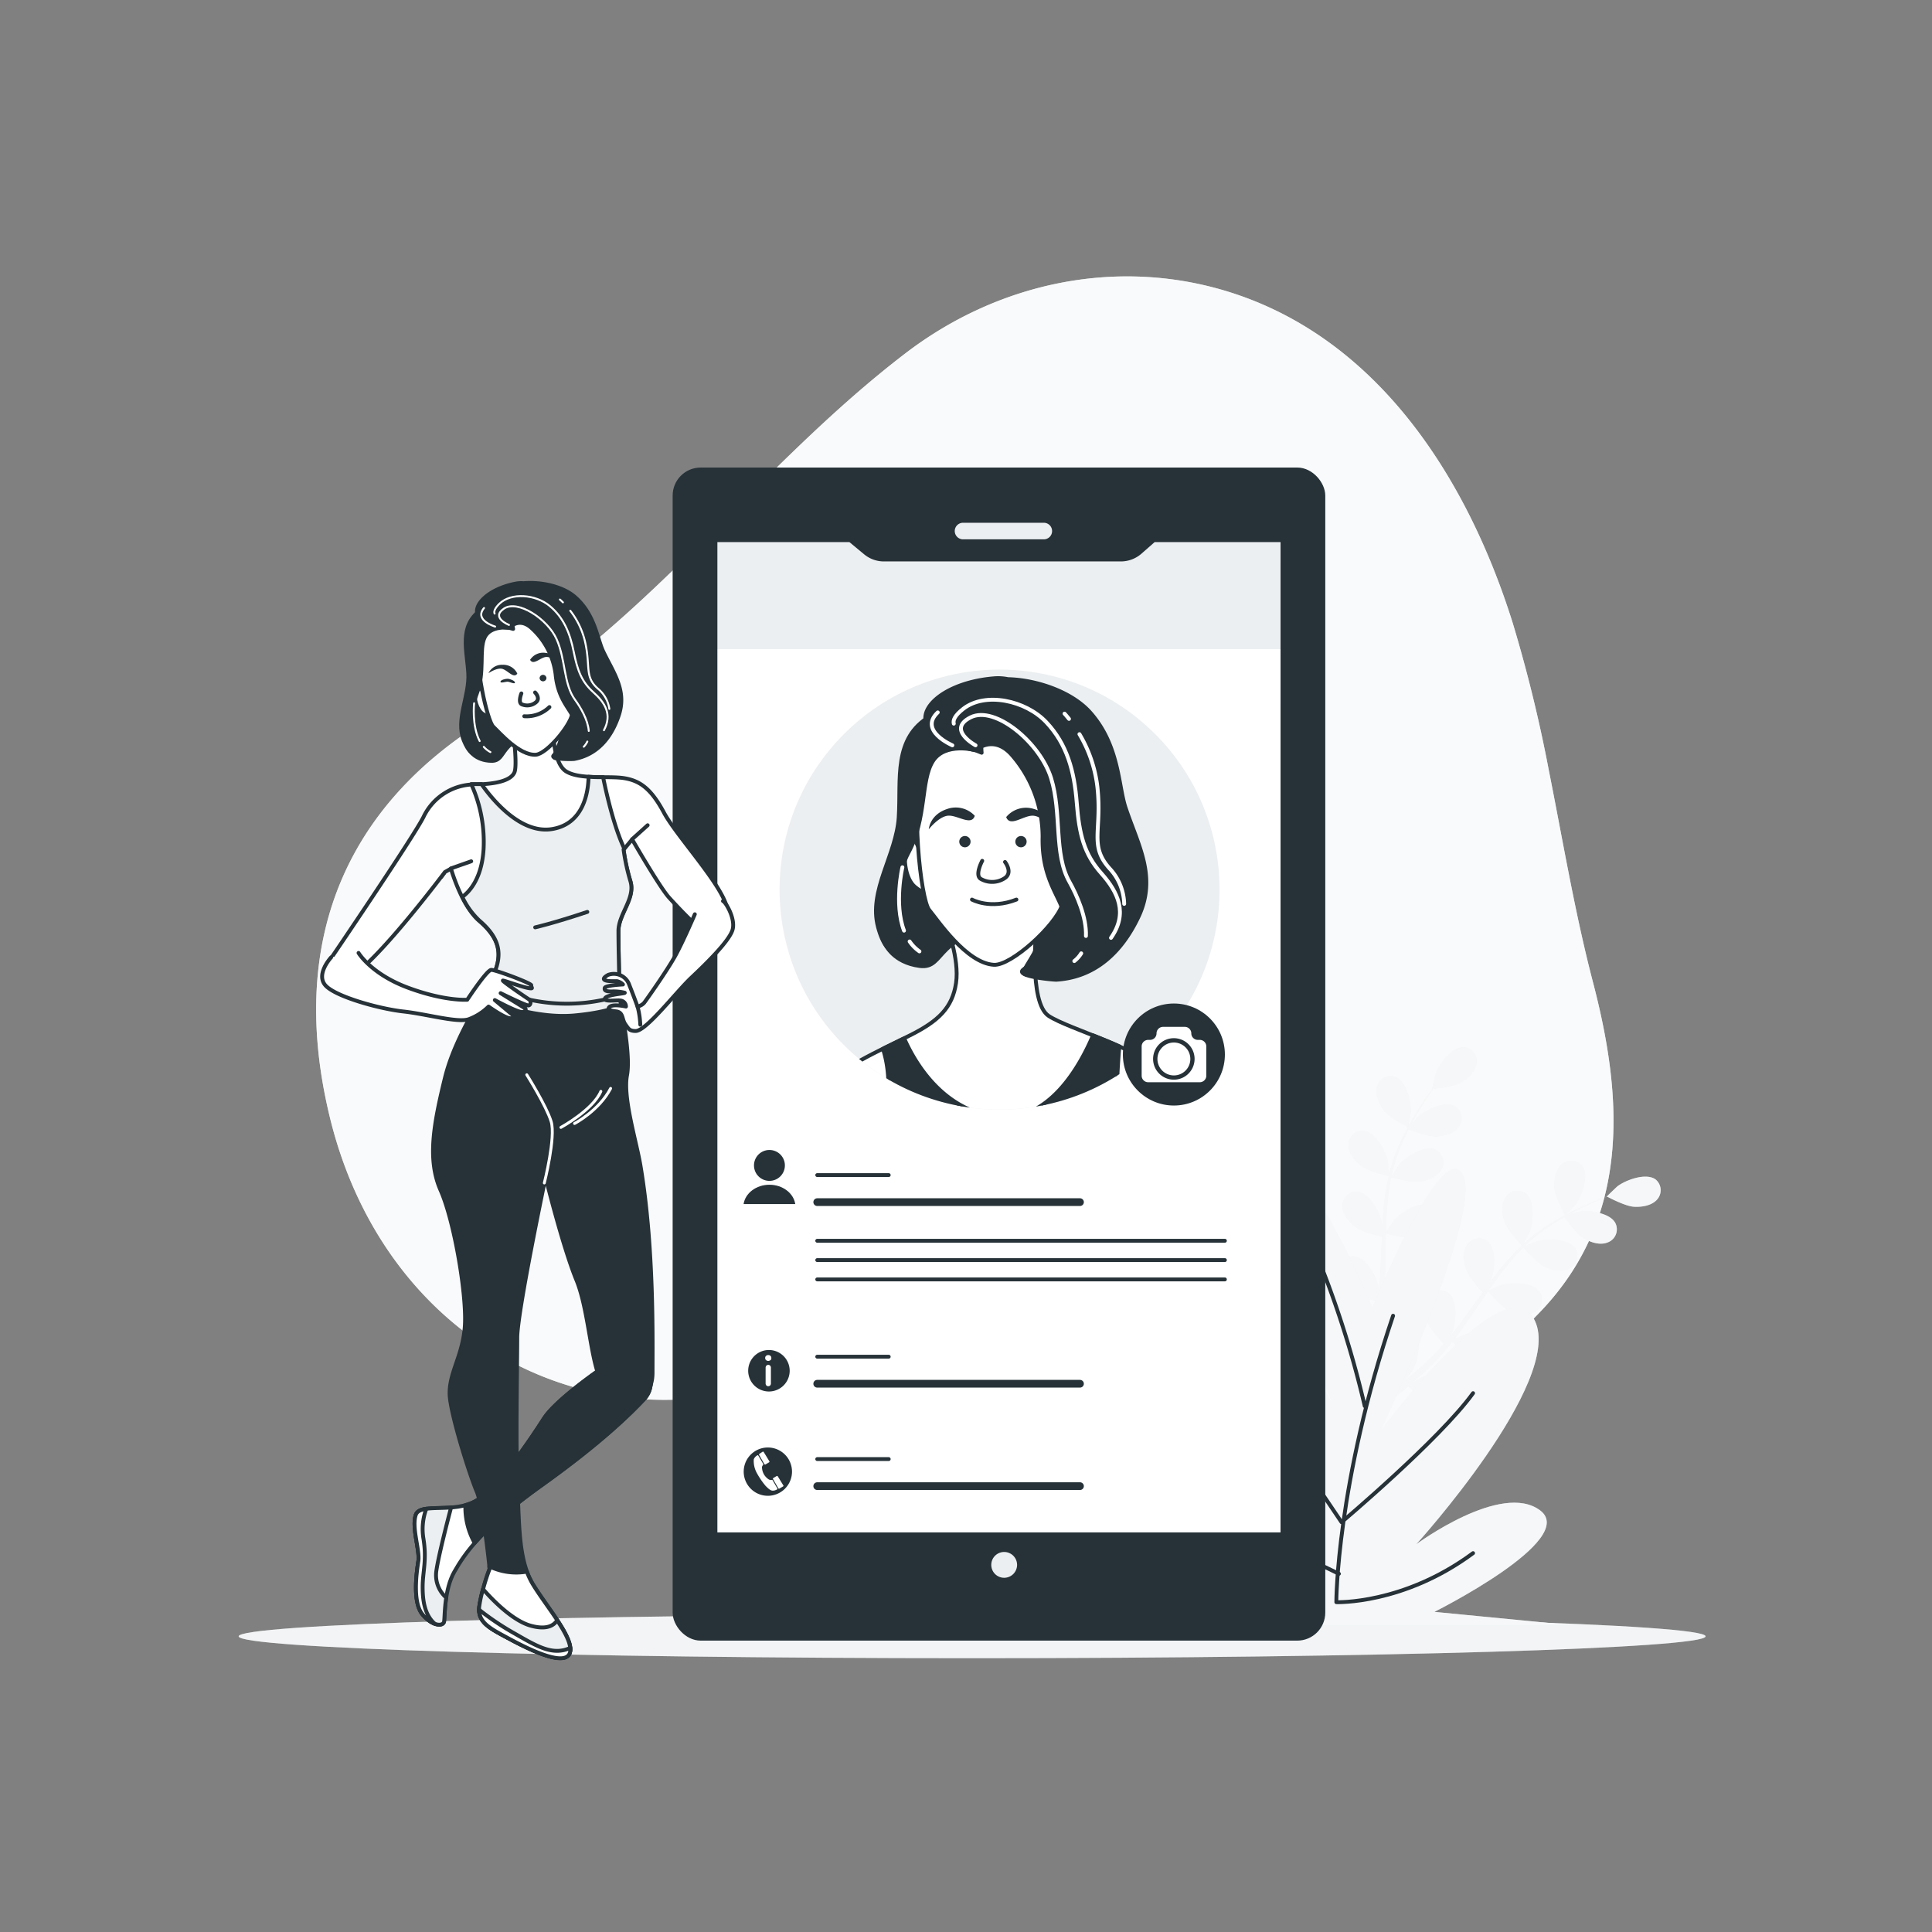 <svg xmlns="http://www.w3.org/2000/svg" xmlns:xlink="http://www.w3.org/1999/xlink" viewBox="0 0 500 500"><rect x="0" y="0" width="500" height="500" fill="#808080" stroke="none"/><defs><clipPath id="freepik--clip-path--inject-18"><path d="M331.87,397.05H185.19V139.83H220l3.91,3.24a7.56,7.56,0,0,0,4.86,1.76h61.34a7.64,7.64,0,0,0,5-1.9l3.53-3.1h33.24Z" style="fill:#fff;stroke:#263238;stroke-linecap:round;stroke-linejoin:round;stroke-width:0.939px"></path></clipPath><clipPath id="freepik--clip-path-2--inject-18"><circle cx="258.69" cy="230.23" r="56.94" transform="translate(-87.03 250.35) rotate(-45)" style="fill:#ECEFF1"></circle></clipPath></defs><g id="freepik--background-simple--inject-18"><path d="M400.86,199.5a372.7,372.7,0,0,0-9.36-38.24c-11.4-36.39-34.09-73.21-73.06-85.59-28.77-9.13-59.82-2.83-84.13,15.78-38.13,29.18-65.88,69-107.6,94.27-34.83,21.11-53.06,55.21-41.35,103.41S136.19,365.41,179,362c35.58-2.87,72.78.2,103.54,17.47,27.49,15.43,76.06,2,116.24-40.15,23.41-24.57,21.14-55.81,13.51-85C407.57,236.24,404.51,217.8,400.86,199.5Z" style="fill:#ECEFF1"></path><path d="M400.86,199.5a372.7,372.7,0,0,0-9.36-38.24c-11.4-36.39-34.09-73.21-73.06-85.59-28.77-9.13-59.82-2.83-84.13,15.78-38.13,29.18-65.88,69-107.6,94.27-34.83,21.11-53.06,55.21-41.35,103.41S136.19,365.41,179,362c35.58-2.87,72.78.2,103.54,17.47,27.49,15.43,76.06,2,116.24-40.15,23.41-24.57,21.14-55.81,13.51-85C407.57,236.24,404.51,217.8,400.86,199.5Z" style="fill:#fff;opacity:0.7"></path></g><g id="freepik--Shadow--inject-18"><path d="M441.41,423.48c0,3.12-85,5.66-189.82,5.66S61.76,426.6,61.76,423.48s85-5.66,189.83-5.66S441.41,420.36,441.41,423.48Z" style="fill:#ECEFF1"></path><path d="M441.41,423.48c0,3.12-85,5.66-189.82,5.66S61.76,426.6,61.76,423.48s85-5.66,189.83-5.66S441.41,420.36,441.41,423.48Z" style="fill:#fff;opacity:0.3"></path></g><g id="freepik--Plants--inject-18"><path d="M405.07,314.51c0,.05,2.57-2.65,2.71-2.84,1.63-2.18,3.5-7.36,1.73-9.85a3.61,3.61,0,0,0-5.35-.46c-1.62,1.42-2,4.05-1.86,6.08C402.47,309.82,405.07,314.5,405.07,314.51Z" style="fill:#ECEFF1"></path><path d="M428.43,305.21c-2.5-1.75-7.66.16-9.83,1.8-.19.15-2.87,2.71-2.82,2.73l.06,0c-.82.3-1.69.62-2.64,1-1.74.7-3.7,1.52-5.78,2.54a67.73,67.73,0,0,0-6.54,3.64,47,47,0,0,0-6.66,5.06.46.46,0,0,0-.07.07c.44-.77,1.61-3,1.68-3.16,1-2.54,1.43-8-.93-9.95a3.62,3.62,0,0,0-5.29,1c-1.18,1.8-.86,4.43-.18,6.35.76,2.17,4.21,5.75,4.49,6a63.23,63.23,0,0,0-5.76,6.29c-1,1.29-2.05,2.62-3,4,.36-.68.68-1.3.71-1.39,1-2.53,1.43-8-.93-9.95a3.61,3.61,0,0,0-5.28,1c-1.19,1.79-.86,4.43-.19,6.34s3.57,5.07,4.34,5.88L382.64,336c-1.8,2.51-3.58,5-5.41,7.42-.64.85-1.3,1.67-2,2.48.32-.61.59-1.12.62-1.2,1-2.54,1.43-8-.93-10a3.61,3.61,0,0,0-5.29,1c-1.19,1.8-.86,4.43-.18,6.35s3.28,4.76,4.19,5.73c-.7.82-1.4,1.63-2.12,2.39-.5.51-.94,1-1.48,1.51l-1.53,1.44c-1,.88-2,1.8-3.05,2.64-.7.59-1.37,1.13-2,1.68.64-.83,1.88-2.5,2-2.65a14,14,0,0,0,1.64-6.88,4.74,4.74,0,0,0,.34-.72,3.62,3.62,0,0,0-2.39-4.82c-3-.73-7.1,2.9-8.53,5.22-.08.14-.84,1.72-1.29,2.73.17-.63.36-1.25.53-1.9.36-1.29.68-2.59,1-4,.14-.68.29-1.37.44-2.06s.24-1.43.37-2.15c.25-1.68.43-3.39.58-5.12,1.13.31,5.16,1.36,7.18,1s4.49-1.26,5.51-3.15a3.6,3.6,0,0,0-1.63-5.12c-2.82-1.18-7.45,1.79-9.22,3.86-.11.13-1.21,1.76-1.8,2.67.08-1,.16-2.08.21-3.14.12-3,.16-6.13.21-9.21,0-.94,0-1.88.06-2.82.4.11,5.17,1.46,7.43,1.11,2-.3,4.49-1.25,5.52-3.15a3.62,3.62,0,0,0-1.64-5.12c-2.81-1.17-7.45,1.8-9.22,3.87-.13.15-1.71,2.5-2.09,3.12.05-2.07.12-4.14.27-6.17a64.83,64.83,0,0,1,1.1-8.17c.19,0,5.16,1.48,7.48,1.12,2-.3,4.48-1.25,5.51-3.15a3.62,3.62,0,0,0-1.63-5.12c-2.82-1.17-7.46,1.79-9.22,3.87-.12.13-1.33,1.92-1.88,2.78l-.16-.06a46.16,46.16,0,0,1,2.57-7.89c.58-1.41,1.21-2.72,1.86-4,.9.36,5,2,7.14,1.88s4.6-.76,5.83-2.53a3.62,3.62,0,0,0-1.06-5.27c-2.67-1.47-7.61,1-9.59,2.83-.11.1-1.09,1.25-1.8,2.1.3-.56.6-1.15.9-1.69,1.12-2,2.26-3.8,3.29-5.37.59-.88,1.14-1.67,1.67-2.41,1.06-.1,5.36-.59,7.17-1.62s3.73-2.79,4-4.93a3.6,3.6,0,0,0-3.37-4.18c-3.05-.08-6.3,4.35-7.2,6.92-.08.23-.9,3.84-.85,3.83h.07q-.78,1-1.65,2.28c-1.07,1.55-2.26,3.31-3.42,5.31a65,65,0,0,0-3.45,6.64,48,48,0,0,0-2.77,7.9.3.3,0,0,1,0,.1c0-.89-.3-3.38-.34-3.57-.56-2.66-3.23-7.48-6.26-7.78a3.61,3.61,0,0,0-3.88,3.72c0,2.15,1.73,4.17,3.35,5.39,1.83,1.39,6.68,2.48,7.07,2.56a65,65,0,0,0-1.33,8.43c-.15,1.65-.26,3.31-.35,5-.07-.77-.14-1.46-.16-1.55-.57-2.67-3.24-7.48-6.27-7.79a3.61,3.61,0,0,0-3.88,3.72c0,2.15,1.73,4.17,3.35,5.4s5.77,2.25,6.86,2.51c0,.64-.06,1.28-.08,1.92-.12,3.08-.22,6.16-.41,9.17-.07,1.06-.18,2.11-.28,3.15-.06-.68-.13-1.26-.14-1.34-.57-2.67-3.24-7.48-6.27-7.79a3.61,3.61,0,0,0-3.88,3.72c0,2.16,1.73,4.17,3.35,5.4s5.37,2.16,6.66,2.46c-.13,1.07-.27,2.14-.45,3.16-.14.7-.22,1.39-.4,2.08l-.48,2c-.36,1.29-.71,2.63-1.09,3.88-.26.87-.52,1.7-.78,2.54.08-1.06.19-3.13.18-3.31-.15-2.71-2.06-7.88-5-8.64a3.61,3.61,0,0,0-4.39,3.09c-.33,2.13,1.07,4.38,2.49,5.84s6,3.37,6.56,3.59c-.44,1.38-.87,2.71-1.3,4-1.49,4.35-2.89,7.92-3.9,10.4,0,.09-.07.17-.11.25l1.82,1c.06-.16.13-.32.19-.49,1-2.53,2.31-6.17,3.71-10.6.45-1.4.9-2.9,1.35-4.45a38.8,38.8,0,0,0,4.6.3c.55,2.23,3.1,5.89,3.43,6.36-1.12.91-2.22,1.79-3.27,2.6-3.64,2.81-6.78,5-9,6.52l-.26.18,2,1.1c2.16-1.55,5-3.7,8.37-6.38,1.14-.92,2.35-1.93,3.57-3,.45.38,4.1,3.48,6.26,4.1,1.95.56,4.6.74,6.32-.55a3.61,3.61,0,0,0,.66-5.33c-2.06-2.25-7.51-1.5-10-.36-.14.07-1.64,1-2.58,1.56.5-.43,1-.84,1.49-1.29,1-.87,2-1.78,3.06-2.76l1.5-1.47c.51-.49,1-1.06,1.5-1.59,1.14-1.26,2.23-2.59,3.3-3.95.78.88,3.57,4,5.42,4.84s4.44,1.42,6.34.41a3.62,3.62,0,0,0,1.46-5.17c-1.7-2.53-7.2-2.62-9.82-1.87-.17.05-2,.8-3,1.23.63-.82,1.28-1.64,1.89-2.5,1.79-2.47,3.52-5,5.26-7.56l1.61-2.32c.27.31,3.51,4.07,5.59,5,1.84.85,4.43,1.43,6.33.41a3.6,3.6,0,0,0,1.46-5.17c-1.7-2.53-7.2-2.62-9.82-1.86-.19.05-2.81,1.14-3.46,1.45,1.18-1.7,2.38-3.39,3.63-5a61.82,61.82,0,0,1,5.42-6.21c.13.15,3.49,4.08,5.61,5.06,1.85.86,4.44,1.43,6.34.42a3.61,3.61,0,0,0,1.46-5.17c-1.7-2.54-7.2-2.62-9.82-1.87-.17.05-2.16.88-3.1,1.29l-.1-.15a46.79,46.79,0,0,1,6.49-5.15c1.27-.86,2.52-1.61,3.76-2.3.55.79,3.1,4.4,4.92,5.5s4.25,1.91,6.25,1.11a3.61,3.61,0,0,0,2-5c-1.41-2.71-6.87-3.39-9.55-2.93-.15,0-1.61.44-2.66.76l1.68-.92c2.05-1.06,4-1.92,5.71-2.66,1-.41,1.88-.77,2.72-1.09.95.5,4.79,2.47,6.87,2.6s4.66-.27,6.06-1.9A3.61,3.61,0,0,0,428.43,305.21Z" style="fill:#ECEFF1"></path><path d="M358.19,287.36c1.45,1.9,6.2,4.37,6.21,4.37s.68-3.62.69-3.86c.16-2.72-1.14-8.06-4-9.16a3.61,3.61,0,0,0-4.72,2.57C355.81,283.35,357,285.75,358.19,287.36Z" style="fill:#ECEFF1"></path><g style="opacity:0.5"><path d="M405.07,314.51c0,.05,2.57-2.65,2.71-2.84,1.63-2.18,3.5-7.36,1.73-9.85a3.61,3.61,0,0,0-5.35-.46c-1.62,1.42-2,4.05-1.86,6.08C402.47,309.82,405.07,314.5,405.07,314.51Z" style="fill:#fff"></path><path d="M428.43,305.21c-2.5-1.75-7.66.16-9.83,1.8-.19.15-2.87,2.71-2.82,2.73l.06,0c-.82.3-1.69.62-2.64,1-1.74.7-3.7,1.52-5.78,2.54a67.73,67.73,0,0,0-6.54,3.64,47,47,0,0,0-6.66,5.06.46.46,0,0,0-.07.07c.44-.77,1.61-3,1.68-3.16,1-2.54,1.43-8-.93-9.95a3.62,3.62,0,0,0-5.29,1c-1.18,1.8-.86,4.43-.18,6.35.76,2.17,4.21,5.75,4.49,6a63.23,63.23,0,0,0-5.76,6.29c-1,1.29-2.05,2.62-3,4,.36-.68.68-1.3.71-1.39,1-2.53,1.43-8-.93-9.95a3.61,3.61,0,0,0-5.28,1c-1.19,1.79-.86,4.43-.19,6.34s3.57,5.07,4.34,5.88L382.64,336c-1.8,2.51-3.58,5-5.41,7.42-.64.85-1.3,1.67-2,2.48.32-.61.59-1.12.62-1.2,1-2.54,1.43-8-.93-10a3.61,3.61,0,0,0-5.29,1c-1.19,1.8-.86,4.43-.18,6.35s3.28,4.76,4.19,5.73c-.7.82-1.4,1.63-2.12,2.39-.5.51-.94,1-1.48,1.51l-1.53,1.44c-1,.88-2,1.8-3.05,2.64-.7.59-1.37,1.13-2,1.68.64-.83,1.88-2.5,2-2.65a14,14,0,0,0,1.64-6.88,4.74,4.74,0,0,0,.34-.72,3.62,3.62,0,0,0-2.39-4.82c-3-.73-7.1,2.9-8.53,5.22-.08.14-.84,1.72-1.29,2.73.17-.63.36-1.25.53-1.9.36-1.29.68-2.59,1-4,.14-.68.29-1.37.44-2.06s.24-1.43.37-2.15c.25-1.68.43-3.39.58-5.12,1.13.31,5.16,1.36,7.18,1s4.49-1.26,5.51-3.15a3.6,3.6,0,0,0-1.63-5.12c-2.82-1.18-7.45,1.79-9.22,3.86-.11.13-1.21,1.76-1.8,2.67.08-1,.16-2.08.21-3.14.12-3,.16-6.13.21-9.21,0-.94,0-1.88.06-2.82.4.11,5.17,1.46,7.43,1.11,2-.3,4.49-1.25,5.52-3.15a3.62,3.62,0,0,0-1.64-5.12c-2.81-1.17-7.45,1.8-9.22,3.87-.13.15-1.71,2.5-2.09,3.12.05-2.07.12-4.14.27-6.17a64.83,64.83,0,0,1,1.1-8.17c.19,0,5.16,1.48,7.48,1.12,2-.3,4.48-1.25,5.51-3.15a3.62,3.62,0,0,0-1.63-5.12c-2.82-1.17-7.46,1.79-9.22,3.87-.12.13-1.33,1.92-1.88,2.78l-.16-.06a46.16,46.16,0,0,1,2.57-7.89c.58-1.41,1.21-2.72,1.86-4,.9.36,5,2,7.14,1.88s4.6-.76,5.83-2.53a3.62,3.62,0,0,0-1.06-5.27c-2.67-1.47-7.61,1-9.59,2.83-.11.1-1.09,1.25-1.8,2.1.3-.56.6-1.15.9-1.69,1.12-2,2.26-3.8,3.29-5.37.59-.88,1.14-1.67,1.67-2.41,1.06-.1,5.36-.59,7.17-1.62s3.73-2.79,4-4.93a3.6,3.6,0,0,0-3.37-4.18c-3.05-.08-6.3,4.35-7.2,6.92-.08.23-.9,3.84-.85,3.83h.07q-.78,1-1.65,2.28c-1.07,1.55-2.26,3.31-3.42,5.31a65,65,0,0,0-3.45,6.64,48,48,0,0,0-2.77,7.9.3.3,0,0,1,0,.1c0-.89-.3-3.38-.34-3.57-.56-2.66-3.23-7.48-6.26-7.78a3.61,3.61,0,0,0-3.88,3.72c0,2.15,1.73,4.17,3.35,5.39,1.83,1.39,6.68,2.48,7.07,2.56a65,65,0,0,0-1.33,8.43c-.15,1.65-.26,3.31-.35,5-.07-.77-.14-1.46-.16-1.55-.57-2.67-3.24-7.48-6.27-7.79a3.61,3.61,0,0,0-3.88,3.72c0,2.15,1.73,4.17,3.35,5.4s5.77,2.25,6.86,2.51c0,.64-.06,1.28-.08,1.92-.12,3.08-.22,6.16-.41,9.17-.07,1.06-.18,2.11-.28,3.15-.06-.68-.13-1.26-.14-1.34-.57-2.67-3.24-7.48-6.27-7.79a3.61,3.61,0,0,0-3.88,3.72c0,2.16,1.73,4.17,3.35,5.4s5.37,2.16,6.66,2.46c-.13,1.07-.27,2.14-.45,3.16-.14.7-.22,1.39-.4,2.08l-.48,2c-.36,1.29-.71,2.63-1.09,3.88-.26.87-.52,1.7-.78,2.54.08-1.06.19-3.13.18-3.31-.15-2.71-2.06-7.88-5-8.64a3.61,3.61,0,0,0-4.39,3.09c-.33,2.13,1.07,4.38,2.49,5.84s6,3.37,6.56,3.59c-.44,1.38-.87,2.71-1.3,4-1.49,4.35-2.89,7.92-3.9,10.4,0,.09-.07.17-.11.25l1.82,1c.06-.16.13-.32.19-.49,1-2.53,2.31-6.17,3.71-10.6.45-1.4.9-2.9,1.35-4.45a38.8,38.8,0,0,0,4.6.3c.55,2.23,3.1,5.89,3.43,6.36-1.12.91-2.22,1.79-3.27,2.6-3.64,2.81-6.78,5-9,6.52l-.26.18,2,1.1c2.16-1.55,5-3.7,8.37-6.38,1.14-.92,2.35-1.93,3.57-3,.45.38,4.1,3.48,6.26,4.1,1.95.56,4.6.74,6.32-.55a3.61,3.61,0,0,0,.66-5.33c-2.06-2.25-7.51-1.5-10-.36-.14.07-1.64,1-2.58,1.56.5-.43,1-.84,1.49-1.29,1-.87,2-1.78,3.06-2.76l1.5-1.47c.51-.49,1-1.06,1.5-1.59,1.14-1.26,2.23-2.59,3.3-3.95.78.88,3.57,4,5.42,4.84s4.44,1.42,6.34.41a3.62,3.62,0,0,0,1.46-5.17c-1.7-2.53-7.2-2.62-9.82-1.87-.17.05-2,.8-3,1.23.63-.82,1.28-1.64,1.89-2.5,1.79-2.47,3.52-5,5.26-7.56l1.61-2.32c.27.31,3.51,4.07,5.59,5,1.84.85,4.43,1.43,6.33.41a3.6,3.6,0,0,0,1.46-5.17c-1.7-2.53-7.2-2.62-9.82-1.86-.19.05-2.81,1.14-3.46,1.45,1.18-1.7,2.38-3.39,3.63-5a61.82,61.82,0,0,1,5.42-6.21c.13.15,3.49,4.08,5.61,5.06,1.85.86,4.44,1.43,6.34.42a3.61,3.61,0,0,0,1.46-5.17c-1.7-2.54-7.2-2.62-9.82-1.87-.17.05-2.16.88-3.1,1.29l-.1-.15a46.79,46.79,0,0,1,6.49-5.15c1.27-.86,2.52-1.61,3.76-2.3.55.79,3.1,4.4,4.92,5.5s4.25,1.91,6.25,1.11a3.61,3.61,0,0,0,2-5c-1.41-2.71-6.87-3.39-9.55-2.93-.15,0-1.61.44-2.66.76l1.68-.92c2.05-1.06,4-1.92,5.71-2.66,1-.41,1.88-.77,2.72-1.09.95.5,4.79,2.47,6.87,2.6s4.66-.27,6.06-1.9A3.61,3.61,0,0,0,428.43,305.21Z" style="fill:#fff"></path><path d="M358.19,287.36c1.45,1.9,6.2,4.37,6.21,4.37s.68-3.62.69-3.86c.16-2.72-1.14-8.06-4-9.16a3.61,3.61,0,0,0-4.72,2.57C355.81,283.35,357,285.75,358.19,287.36Z" style="fill:#fff"></path></g><path d="M355.19,338.39s-16.69-40.25-26-38.5,16,64.17,16,64.17-29.38-55.42-49.41-55.42,7.34,61.25,32.72,81.67c0,0-40.07-43.17-63.44-33.83s46.75,53.08,46.75,53.08-40.74-12.83-36.06-2.91,17.36,11.66,17.36,11.66L247,420.65H407.28l-36.06-3.5s37.39-18.67,27.38-26.25-32.06,8.75-32.06,8.75,38.07-42,30.72-57.76-40.07,28.59-40.07,28.59,26.72-56.59,21.37-66.51S355.19,338.39,355.19,338.39Z" style="fill:#ECEFF1"></path><path d="M355.19,338.39s-16.69-40.25-26-38.5,16,64.17,16,64.17-29.38-55.42-49.41-55.42,7.34,61.25,32.72,81.67c0,0-40.07-43.17-63.44-33.83s46.75,53.08,46.75,53.08-40.74-12.83-36.06-2.91,17.36,11.66,17.36,11.66L247,420.65H407.28l-36.06-3.5s37.39-18.67,27.38-26.25-32.06,8.75-32.06,8.75,38.07-42,30.72-57.76-40.07,28.59-40.07,28.59,26.72-56.59,21.37-66.51S355.19,338.39,355.19,338.39Z" style="fill:#fff;opacity:0.5"></path><path d="M360.53,340.51c-14.69,43.41-14.69,74.13-14.69,74.13s17.36.66,35.39-12.69" style="fill:none;stroke:#263238;stroke-linecap:round;stroke-linejoin:round"></path><path d="M353.19,363.89a260.35,260.35,0,0,0-12-38.07" style="fill:none;stroke:#263238;stroke-linecap:round;stroke-linejoin:round"></path><path d="M309.78,338.51l37.4,55.43s25.37-21.37,34.05-33.39" style="fill:none;stroke:#263238;stroke-linecap:round;stroke-linejoin:round"></path><path d="M346.51,407.29s-39.4-18.7-55.43-29.38" style="fill:none;stroke:#263238;stroke-linecap:round;stroke-linejoin:round"></path></g><g id="freepik--Device--inject-18"><rect x="174.58" y="121.5" width="167.9" height="302.59" rx="6.75" style="fill:#263238;stroke:#263238;stroke-miterlimit:10"></rect><path d="M270.14,139.58h-20.9a2.15,2.15,0,0,1-2.15-2.15h0a2.14,2.14,0,0,1,2.15-2.14h20.9a2.14,2.14,0,0,1,2.14,2.14h0A2.14,2.14,0,0,1,270.14,139.58Z" style="fill:#ECEFF1"></path><path d="M331.87,397.05H185.19V139.83H220l3.91,3.24a7.56,7.56,0,0,0,4.86,1.76h61.34a7.64,7.64,0,0,0,5-1.9l3.53-3.1h33.24Z" style="fill:#fff"></path><g style="clip-path:url(#freepik--clip-path--inject-18)"><path d="M295.1,142.93a7.64,7.64,0,0,1-5,1.9H228.73a7.56,7.56,0,0,1-4.86-1.76L220,139.83H185.19V168H331.87v-28.2H298.63Z" style="fill:#ECEFF1"></path></g><path d="M331.87,397.05H185.19V139.83H220l3.91,3.24a7.56,7.56,0,0,0,4.86,1.76h61.34a7.64,7.64,0,0,0,5-1.9l3.53-3.1h33.24Z" style="fill:none;stroke:#263238;stroke-linecap:round;stroke-linejoin:round;stroke-width:0.939px"></path><rect x="196.55" y="170.9" width="124.4" height="211.82" style="fill:#fff"></rect><path d="M263.22,405a3.34,3.34,0,1,0-3.34,3.33A3.35,3.35,0,0,0,263.22,405Z" style="fill:#ECEFF1"></path><circle cx="258.69" cy="230.23" r="56.94" transform="translate(-87.03 250.35) rotate(-45)" style="fill:#ECEFF1"></circle><g style="clip-path:url(#freepik--clip-path-2--inject-18)"><path d="M244.9,239.28s3.47,8.83,2.52,15.14-4.42,9.79-12,13.57-19.56,9.15-20.83,12.94,0,21.51,0,21.51h92.77s-2.21-18.35-6.94-24.67-23.66-11.35-29-14.83-3.15-23.35-3.15-23.35S254.05,244,244.9,239.28Z" style="fill:#fff;stroke:#263238;stroke-linecap:round;stroke-linejoin:round"></path><path d="M234,268.73c-1.72.84-3.61,1.76-5.5,2.7,3.29,10,.25,22.71-2.56,31h65.7a24.53,24.53,0,0,1-2.09-6.94c-1.07-7.51-.36-18.85.14-24.7-2.22-1-4.55-1.95-6.81-2.85-3.29,7.79-11.52,22.92-25.33,21.05C243.86,287.16,236.75,275,234,268.73Z" style="fill:#263238;stroke:#263238;stroke-linecap:round;stroke-linejoin:round"></path><path d="M229.12,244.33S231,249.06,238,250s3.54-9.22,24.22-9.93c14.56-.5.08,11.5,3.24,12.14s11-.32,15.46-10.73,5.36-36.92-3.79-45.44-36-8.21-40.07-.63-1.27,20.82-5,28.08S226.59,240.54,229.12,244.33Z" style="fill:#263238;stroke:#263238;stroke-linecap:round;stroke-linejoin:round"></path><path d="M238,220s-2.52-6.63-3.47-1.89,0,9.46,2.21,11.36,3.47,1.57,3.47,1.57Z" style="fill:#fff;stroke:#263238;stroke-linecap:round;stroke-linejoin:round"></path><path d="M247.93,186.23s-5.33,1.33-8.89,11.11-.78,35.48,1.44,38.15,9.61,13.76,16.72,14.2c4.53.28,15.89-10.13,17.67-15.46s2.4-29.33,1.06-35.11S263.49,180,247.93,186.23Z" style="fill:#fff;stroke:#263238;stroke-linecap:round;stroke-linejoin:round"></path><path d="M251.18,217.82a1.46,1.46,0,1,1-1.45-1.46A1.45,1.45,0,0,1,251.18,217.82Z" style="fill:#263238"></path><path d="M265.69,217.82a1.46,1.46,0,1,1-1.46-1.46A1.45,1.45,0,0,1,265.69,217.82Z" style="fill:#263238"></path><path d="M251.54,232.81s4.73,2.66,11.51,0" style="fill:none;stroke:#263238;stroke-linecap:round;stroke-linejoin:round"></path><path d="M260.1,223.08s2.07,2.65,0,4.13a5.91,5.91,0,0,1-6.2.29c-1.77-.88.3-4.72.3-4.72" style="fill:none;stroke:#263238;stroke-linecap:round;stroke-linejoin:round"></path><path d="M252.27,211.13a6.69,6.69,0,0,0-7.19-1.75c-4.49,1.5-4.71,5.23-4.71,5.23s2.73-3.48,5.17-3.52S251.45,213.79,252.27,211.13Z" style="fill:#263238"></path><path d="M260.4,211.46a6.66,6.66,0,0,1,7.07-2.13c4.57,1.25,5,5,5,5s-2.93-3.32-5.36-3.23S261.36,214.08,260.4,211.46Z" style="fill:#263238"></path><path d="M252.47,194.16S244.58,192,241.42,197s-1.57,14.83-6.31,23.66-1.89,22.4-1.26,24.3-4.1,4.42-6.62-5.05,4.73-18.62,5.36-28.4S231,191,240.79,185.32s11.68-2.21,11.68-2.21Z" style="fill:#263238;stroke:#263238;stroke-linecap:round;stroke-linejoin:round"></path><path d="M291.28,209c-1.89-5.68-1.58-16.1-9.15-24.62-4.75-5.34-13.83-8.44-21.28-8.62a12.52,12.52,0,0,0-3.65-.21c-12,1-19.56,7.26-17.35,12s12.62,6.63,12.62,6.63l1.58.63a12.91,12.91,0,0,1-.06-1.61c1.7-.79,4.6-1.31,7.63,1.92a32.25,32.25,0,0,1,8.2,21.46c-.31,12,5.68,16.41,5.68,21.46s-8.83,11.36-10.73,12.94c-2.1,1.75,8,2.61,8.63,2.57,10.17-.63,16.93-7.27,21.17-16.13C299.56,227,294.54,218.77,291.28,209Z" style="fill:#263238;stroke:#263238;stroke-linecap:round;stroke-linejoin:round"></path><path d="M279.82,246.72a7.4,7.4,0,0,1-1.79,2" style="fill:none;stroke:#fff;stroke-linecap:round;stroke-linejoin:round"></path><path d="M252.47,192.89s-7.57-4.1-1.26-7.25,18,6.62,20.82,15.77.63,19.57,4.74,26.82c1.94,3.45,4.46,9.17,4.27,14" style="fill:none;stroke:#fff;stroke-linecap:round;stroke-linejoin:round"></path><path d="M246.84,187.28c-.24-.87.24-2.12,2.47-3.85,5.68-4.42,16.1-2.21,21.46,3.47s7.26,12.62,7.89,20.82S280.55,221,285,226s6.94,10.41,2.52,16.72" style="fill:none;stroke:#fff;stroke-linecap:round;stroke-linejoin:round"></path><path d="M246.47,192.89s-8.83-3.78-3.78-8.52" style="fill:none;stroke:#fff;stroke-linecap:round;stroke-linejoin:round"></path><path d="M235.41,243.65a10,10,0,0,0,2.54,2.57" style="fill:none;stroke:#fff;stroke-linecap:round;stroke-linejoin:round"></path><path d="M233.54,224.45s-2.22,9.43.42,16.4" style="fill:none;stroke:#fff;stroke-linecap:round;stroke-linejoin:round"></path><path d="M279.36,190A34.53,34.53,0,0,1,284,203.62c1.26,11.36-2.21,15.15,3.16,21.14a13.88,13.88,0,0,1,3.78,9.16" style="fill:none;stroke:#fff;stroke-linecap:round;stroke-linejoin:round"></path><path d="M275.5,184.69s.46.47,1.16,1.36" style="fill:none;stroke:#fff;stroke-linecap:round;stroke-linejoin:round"></path></g><circle cx="303.8" cy="272.91" r="13.2" style="fill:#263238"></circle><path d="M310.48,269.12H310a1.69,1.69,0,0,1-1.69-1.68,1.69,1.69,0,0,0-1.68-1.69H301a1.69,1.69,0,0,0-1.69,1.69,1.68,1.68,0,0,1-1.68,1.68h-.48a1.69,1.69,0,0,0-1.69,1.69v7.58a1.69,1.69,0,0,0,1.69,1.69h13.36a1.69,1.69,0,0,0,1.68-1.69v-7.58A1.69,1.69,0,0,0,310.48,269.12Zm-6.68,10.3a5.37,5.37,0,1,1,5.36-5.36A5.38,5.38,0,0,1,303.8,279.42Z" style="fill:#fff"></path><circle cx="303.8" cy="274.06" r="4.26" style="fill:#fff"></circle><line x1="211.5" y1="304.11" x2="230" y2="304.11" style="fill:none;stroke:#263238;stroke-linecap:round;stroke-linejoin:round"></line><line x1="211.5" y1="351.11" x2="230" y2="351.11" style="fill:none;stroke:#263238;stroke-linecap:round;stroke-linejoin:round"></line><line x1="211.5" y1="311.11" x2="279.5" y2="311.11" style="fill:none;stroke:#263238;stroke-linecap:round;stroke-linejoin:round;stroke-width:2px"></line><line x1="211.5" y1="358.11" x2="279.5" y2="358.11" style="fill:none;stroke:#263238;stroke-linecap:round;stroke-linejoin:round;stroke-width:2px"></line><line x1="211.5" y1="377.61" x2="230" y2="377.61" style="fill:none;stroke:#263238;stroke-linecap:round;stroke-linejoin:round"></line><line x1="211.5" y1="384.61" x2="279.5" y2="384.61" style="fill:none;stroke:#263238;stroke-linecap:round;stroke-linejoin:round;stroke-width:2px"></line><line x1="211.5" y1="321.11" x2="317" y2="321.11" style="fill:none;stroke:#263238;stroke-linecap:round;stroke-linejoin:round"></line><line x1="211.5" y1="326.11" x2="317" y2="326.11" style="fill:none;stroke:#263238;stroke-linecap:round;stroke-linejoin:round"></line><line x1="211.5" y1="331.11" x2="317" y2="331.11" style="fill:none;stroke:#263238;stroke-linecap:round;stroke-linejoin:round"></line><circle cx="199.13" cy="301.61" r="4" style="fill:#263238"></circle><path d="M199.13,306.61c-3.43,0-6.26,2.18-6.69,5h13.37C205.38,308.79,202.55,306.61,199.13,306.61Z" style="fill:#263238"></path><path d="M198.72,374.61a6.25,6.25,0,1,0,6.25,6.25A6.25,6.25,0,0,0,198.72,374.61Zm-2.2,1.66.84-.56a.21.21,0,0,1,.28.06l1.47,2.4a.2.2,0,0,1-.07.28l-.94.55a.2.2,0,0,1-.27-.08l-1.37-2.39A.2.2,0,0,1,196.52,376.27Zm4.57,9.2a2.24,2.24,0,0,1-1.1.31c-.63,0-1.23-.61-1.86-1.24a20.51,20.51,0,0,1-2.3-3.39,6.47,6.47,0,0,1-.75-3.5,2.07,2.07,0,0,1,.89-1,.2.2,0,0,1,.29.07l1.25,2.13a.19.19,0,0,1,0,.24,1.35,1.35,0,0,0-.31.55A3.86,3.86,0,0,0,198,382c.57.68,1.07,1,1.35,1a1.4,1.4,0,0,0,.38,0,.21.21,0,0,1,.23.1l1.22,2.11A.2.2,0,0,1,201.09,385.47Zm1.55-.77-.94.55a.2.2,0,0,1-.27-.08l-1.37-2.39a.2.2,0,0,1,.06-.26L201,382a.21.21,0,0,1,.28.06l1.47,2.4A.2.2,0,0,1,202.64,384.7Z" style="fill:#263238"></path><path d="M199,349.38a5.37,5.37,0,1,0,5.37,5.37A5.38,5.38,0,0,0,199,349.38Zm.51,8.61a.78.78,0,0,1-.19.56.66.66,0,0,1-.49.2.69.69,0,0,1-.5-.2.81.81,0,0,1-.19-.56V354a.81.81,0,0,1,.19-.56.66.66,0,0,1,.5-.21.64.64,0,0,1,.49.21.76.76,0,0,1,.19.56Zm-.11-6a.89.89,0,0,1-1.15,0,.71.71,0,0,1-.22-.55.7.7,0,0,1,.22-.54.81.81,0,0,1,.58-.21.77.77,0,0,1,.57.21.7.7,0,0,1,.22.54A.71.71,0,0,1,199.44,352Z" style="fill:#263238"></path></g><g id="freepik--Character--inject-18"><path d="M155.16,354.52s-11.34,7.77-14.45,12.66-11.56,17.56-17.33,21.12-14.67.44-15.78,3.77,1.11,9.11.66,12-1.55,10.67,1.12,13.78,5.33,3.11,5.55,1.78,0-8.22,2.67-12.89,7.11-11.33,22.67-22.44,23.11-18.67,26.44-22.23.89-8.67.89-8.67" style="fill:#fff;stroke:#263238;stroke-linecap:round;stroke-linejoin:round"></path><path d="M155.16,354.52s-11.34,7.77-14.45,12.66-11.56,17.56-17.33,21.12a11.29,11.29,0,0,1-2.94,1.22,18.82,18.82,0,0,0,2.41,9.8c3.38-3.88,8.62-8.74,17.42-15,15.55-11.12,23.11-18.67,26.44-22.23s.89-8.67.89-8.67Z" style="fill:#263238;stroke:#263238;stroke-linecap:round;stroke-linejoin:round"></path><path d="M112.93,406.52c.57-4,3.09-13.67,3.81-16.39-4.34.34-8.41-.24-9.14,1.94-1.11,3.34,1.11,9.11.66,12s-1.55,10.67,1.12,13.78,5.33,3.11,5.55,1.78c.13-.75.11-3.28.55-6.17A7.7,7.7,0,0,1,112.93,406.52Z" style="fill:#ECEFF1;stroke:#263238;stroke-linecap:round;stroke-linejoin:round"></path><path d="M109.38,410.74c0-4,1.11-6.89.22-12.44a15,15,0,0,1,.73-7.83c-1.4.2-2.4.62-2.73,1.6-1.11,3.34,1.11,9.11.66,12s-1.55,10.67,1.12,13.78a8,8,0,0,0,3.14,2.39C109.88,417.89,109.38,414.23,109.38,410.74Z" style="fill:#fff;stroke:#263238;stroke-linecap:round;stroke-linejoin:round"></path><path d="M126.71,254.22c.19-.35.36-.68.52-1C127.07,253.54,126.9,253.87,126.71,254.22Z" style="fill:#263238;stroke:#263238;stroke-linecap:round;stroke-linejoin:round"></path><path d="M125.92,255.65c.24-.41.46-.82.67-1.21C126.38,254.83,126.16,255.23,125.92,255.65Z" style="fill:#263238;stroke:#263238;stroke-linecap:round;stroke-linejoin:round"></path><path d="M127.33,253c.18-.35.33-.67.48-1C127.66,252.37,127.51,252.69,127.33,253Z" style="fill:#263238;stroke:#263238;stroke-linecap:round;stroke-linejoin:round"></path><path d="M125.07,257.16l.67-1.19Z" style="fill:#263238;stroke:#263238;stroke-linecap:round;stroke-linejoin:round"></path><path d="M127.9,251.85c.14-.32.27-.62.37-.89C128.17,251.23,128,251.53,127.9,251.85Z" style="fill:#263238;stroke:#263238;stroke-linecap:round;stroke-linejoin:round"></path><path d="M160.3,256.57q0-.4,0-.72Q160.27,256.17,160.3,256.57Z" style="fill:#263238;stroke:#263238;stroke-linecap:round;stroke-linejoin:round"></path><path d="M160.53,258.57c-.05-.31-.09-.61-.12-.89C160.44,258,160.48,258.26,160.53,258.57Z" style="fill:#263238;stroke:#263238;stroke-linecap:round;stroke-linejoin:round"></path><path d="M165.82,302.07c-1-6.36-4.66-17.78-3.55-23.78.81-4.39-.64-12.47-1.47-17.88h0c-19.58,2.06-30.66-.89-35.83-3.07-3.27,5.72-7.84,13.56-9.82,21.62-2.88,11.78-4.66,21.11-1.11,29.11s6.9,27.53,6.23,35.53-4.67,12.45-3.78,18.67,5.1,19.5,6.88,23.72,3.34,20,3.34,20a51.61,51.61,0,0,0-2.67,9.83c-.44,4,2.78,5.55,7.35,8s14.42,7.56,16,4.08-5.73-11.78-9.43-17.84-3.55-14.83-4-24.15c-.55-10.68-.09-33.05-.09-39.72s7.33-41.53,7.33-41.53,4.44,18,8,26.67,3.68,24.37,7.68,27.93,12,4.44,12-4S169.3,323.05,165.82,302.07Z" style="fill:#263238;stroke:#263238;stroke-linecap:round;stroke-linejoin:round"></path><path d="M160.39,257.48c0-.29-.06-.58-.08-.83C160.33,256.9,160.35,257.18,160.39,257.48Z" style="fill:#263238;stroke:#263238;stroke-linecap:round;stroke-linejoin:round"></path><path d="M160.7,259.8c0-.31-.08-.6-.13-.89C160.62,259.2,160.66,259.49,160.7,259.8Z" style="fill:#263238;stroke:#263238;stroke-linecap:round;stroke-linejoin:round"></path><path d="M114.8,226.1l.15-.21Z" style="fill:#263238;stroke:#263238;stroke-linecap:round;stroke-linejoin:round"></path><path d="M114.14,227l.29-.39Z" style="fill:#263238;stroke:#263238;stroke-linecap:round;stroke-linejoin:round"></path><path d="M114.51,226.48c.09-.13.17-.23.25-.33Z" style="fill:#263238;stroke:#263238;stroke-linecap:round;stroke-linejoin:round"></path><path d="M140.87,306.15s3-11.85,1.77-15.89-6.31-12.11-6.31-12.11" style="fill:none;stroke:#fff;stroke-linecap:round;stroke-linejoin:round;stroke-width:0.75px"></path><path d="M145.16,291.77s8.32-4.54,10.34-9.33" style="fill:none;stroke:#fff;stroke-linecap:round;stroke-linejoin:round;stroke-width:0.75px"></path><path d="M148.69,290.76s6.31-3.28,9.34-9.08" style="fill:none;stroke:#fff;stroke-linecap:round;stroke-linejoin:round;stroke-width:0.75px"></path><path d="M171.82,210.29c-3.33-6.22-6.22-8.22-10.22-8.89s-11.56.45-15.11-1.78-3.56-12-3.11-12.66-10.89-.23-10.89-.23,1.55,10.89.66,13.12S128,203,122.71,203a14.78,14.78,0,0,0-13.11,8.44c-2.67,5.33-24.36,37.2-24.36,37.2s-1.26,1.43-1.18,2l7.9,1.34c7.78-5.75,23.19-26.3,23.19-26.3l1.56-.88s2.67,9.55,7.33,13.55,6,7.78,4.23,12.67a51.83,51.83,0,0,1-3.3,6.38c5.17,2.18,16.25,5.13,35.83,3.07a36.09,36.09,0,0,1-.53-4.56c0-3.56-.22-10.45-.22-14.89s4.44-8.45,3.11-12.89a53.26,53.26,0,0,1-1.78-8.22l2.22-2.67s7.09,12.33,9.56,15.06c5.05,5.58,11.11,11.39,12.22,10.72s3.78-1.56,2.89-7.56S175.16,216.51,171.82,210.29Z" style="fill:#fff;stroke:#263238;stroke-linecap:round;stroke-linejoin:round"></path><path d="M160.27,256c-5.12.74-19.32,2.11-33.1-2.6-.71,1.37-1.62,3-2.65,4.77,3.47,1.45,14.28,5.53,24.19,4.62,6.45-.6,10.07-1.71,12-2.61A36.19,36.19,0,0,1,160.27,256Z" style="fill:#ECEFF1;stroke:#263238;stroke-linecap:round;stroke-linejoin:round"></path><path d="M160.4,257.63a17.44,17.44,0,0,1-.13-1.78c0-3.56-.22-10.45-.22-14.89s4.44-8.45,3.11-12.89a53.26,53.26,0,0,1-1.78-8.22l.19-.23c-2.75-5.72-4.8-15.09-5.49-18.49-1.25,0-2.53,0-3.76-.11-.07,3.73-1.14,12-9.16,13.49-8.39,1.61-15.92-7.82-18.56-11.59-.61,0-1.24,0-1.89,0l-.76,0a36.07,36.07,0,0,1,3.2,16.87c-.49,7.81-3.85,11.14-5.51,12.33a20.21,20.21,0,0,0,4.4,6.11c4.67,4,6,7.78,4.23,12.67a31.86,31.86,0,0,1-2,4A45.33,45.33,0,0,0,160.4,257.63Z" style="fill:#ECEFF1;stroke:#263238;stroke-linecap:round;stroke-linejoin:round"></path><path d="M138.5,240s4.5-1,13.5-4" style="fill:none;stroke:#263238;stroke-linecap:round;stroke-linejoin:round"></path><path d="M92.79,246.62s3.25,5.45,12.81,9,15.33,3.11,15.33,3.11S126,251,127.15,251s10.53,3.51,10.35,4,.88,1-.79.7-5.92-1.85-6.53-1.94,6.08,4.5,6.7,4.86.53,1.5-.09,1.59-7.23-3.18-7.23-3.18l6.44,4s.35.71-.79.88-7.15-3.09-7.15-3.09l4.85,4.06s.53.8-1,.62-5.47-3-5.47-3a14.55,14.55,0,0,1-5.12,3.27c-2.91,1-10.85-1.33-16.94-2S87,258,84.29,255.09s1.41-7.33,1.41-7.33" style="fill:#fff;stroke:#263238;stroke-linecap:round;stroke-linejoin:round"></path><path d="M179.82,236.61s-2.94,6.85-5,10.64-7.61,11.63-8.13,12.29a3.12,3.12,0,0,1-1.71.95s-.94-2.65-2.08-5.49a4.24,4.24,0,0,0-5.49-2.71s-1.6.81-1,1.28,2.53.35,3.24.35a3,3,0,0,1,1.57.86s-4.56.2-4.72.9.4.91,1.73.91a11.79,11.79,0,0,1,3.44.32c.39.23-4.54.42-5.09,1.44s3.08.42,4,.59a1.56,1.56,0,0,1,1.42,1.55s-3.69-.84-4.4.26c-.57.87,1.77.93,2.2,1.05,1.55.44,1.14,2.07,2.08,3.35.8,1.09,1,1.67,2.63,1.67,2.75,0,10.44-10.08,14.44-13.84s9.66-9.35,10.6-12.25-1.81-7.38-2.44-7.54" style="fill:#fff;stroke:#263238;stroke-linecap:round;stroke-linejoin:round"></path><path d="M165,260.49a22.28,22.28,0,0,1,.71,4.7" style="fill:#fff;stroke:#263238;stroke-linecap:round;stroke-linejoin:round"></path><line x1="163.6" y1="217.18" x2="167.61" y2="213.57" style="fill:none;stroke:#263238;stroke-linecap:round;stroke-linejoin:round"></line><line x1="116.71" y1="224.74" x2="121.95" y2="222.9" style="fill:#fff;stroke:#263238;stroke-linecap:round;stroke-linejoin:round"></line><path d="M121.5,194.15s1.48,2.69,5.69,2.76,1.45-5.77,13.76-7.69c8.66-1.35.87,6.87,2.81,7s6.57-1,8.46-7.53.53-22.45-5.55-26.88-22.09-2.29-24,2.53.75,12.53-1,17.14S119.72,192.07,121.5,194.15Z" style="fill:#263238;stroke:#263238;stroke-linecap:round;stroke-linejoin:round"></path><path d="M125,179s-2-3.77-2.21-.88.69,5.66,2.14,6.63,2.19.69,2.19.69Z" style="fill:#fff;stroke:#263238;stroke-linecap:round;stroke-linejoin:round"></path><path d="M128.54,158.08s-3.09,1.18-4.51,7.28,2.1,21.26,3.62,22.69,6.74,7.52,11,7.27c2.72-.15,8.76-7.2,9.44-10.51s-.69-17.7-1.91-21.06S137.38,153.23,128.54,158.08Z" style="fill:#fff;stroke:#263238;stroke-linecap:round;stroke-linejoin:round"></path><path d="M133.27,176.66c0,.48-1.38-.21-1.87-.24s-1.91.49-1.88,0,1.44-.79,1.93-.76S133.3,176.17,133.27,176.66Z" style="fill:#263238"></path><path d="M141.41,175.32a.88.88,0,0,1-.76,1,.89.89,0,0,1-1-.77.88.88,0,0,1,1.74-.21Z" style="fill:#263238"></path><path d="M135.68,185.36a8.49,8.49,0,0,0,6.51-2.37" style="fill:none;stroke:#263238;stroke-linecap:round;stroke-linejoin:round"></path><path d="M138.48,179.21s1.42,1.44.3,2.47a3.53,3.53,0,0,1-3.68.62c-1.13-.4-.17-2.84-.17-2.84" style="fill:none;stroke:#263238;stroke-linecap:round;stroke-linejoin:round"></path><path d="M133.88,174.33a4,4,0,0,0-3.82-2.28,3.83,3.83,0,0,0-3.64,2.17s2.19-1.51,3.6-1.11S132.94,175.71,133.88,174.33Z" style="fill:#263238"></path><path d="M137.19,170.76a4,4,0,0,1,4.07-1.78,3.82,3.82,0,0,1,3.34,2.6s-2-1.78-3.43-1.54S138,172.26,137.19,170.76Z" style="fill:#263238"></path><path d="M131.82,162.48s-4.87-.74-6.39,2.5.13,9-2.06,14.6.49,13.52,1,14.61-2.13,2.93-4.33-2.54,1.48-11.47,1.15-17.36-2.43-12.14,3-16.24,6.81-2.16,6.81-2.16Z" style="fill:#263238;stroke:#263238;stroke-linecap:round;stroke-linejoin:round"></path><path d="M156.09,168.54c-1.55-3.26-2.11-9.5-7.25-14-3.22-2.84-8.88-4-13.34-3.61a7.4,7.4,0,0,0-2.2.14c-7.09,1.43-11.16,5.75-9.5,8.42s8,3,8,3l1,.27a7.28,7.28,0,0,1-.15-1c1-.59,2.66-1.11,4.7.6a19.35,19.35,0,0,1,6.45,12.22c.68,7.19,4.59,9.4,4.95,12.41s-4.46,7.43-5.47,8.51,4.93,1,5.34.92c6-1.12,9.59-5.57,11.48-11.17C162.34,178.68,158.74,174.14,156.09,168.54Z" style="fill:#263238;stroke:#263238;stroke-linecap:round;stroke-linejoin:round"></path><path d="M152,191.91a4.72,4.72,0,0,1-.92,1.34" style="fill:none;stroke:#fff;stroke-linecap:round;stroke-linejoin:round;stroke-width:0.5px"></path><path d="M131.73,161.73s-4.82-1.9-1.28-4.24,11.23,2.65,13.59,7.91,1.79,11.65,4.77,15.69c1.41,1.92,3.33,5.15,3.56,8.07" style="fill:none;stroke:#fff;stroke-linecap:round;stroke-linejoin:round;stroke-width:0.5px"></path><path d="M128,158.79c-.21-.51,0-1.29,1.19-2.49,3.08-3.05,9.46-2.48,13.07.52s5.25,7,6.22,11.88,2.09,7.78,5.1,10.47,4.9,5.72,2.72,9.81" style="fill:none;stroke:#fff;stroke-linecap:round;stroke-linejoin:round;stroke-width:0.5px"></path><path d="M128.15,162.16s-5.55-1.62-2.88-4.81" style="fill:none;stroke:#fff;stroke-linecap:round;stroke-linejoin:round;stroke-width:0.5px"></path><path d="M125.21,193.29a6,6,0,0,0,1.71,1.35" style="fill:none;stroke:#fff;stroke-linecap:round;stroke-linejoin:round;stroke-width:0.5px"></path><path d="M122.7,182s-.64,5.8,1.44,9.78" style="fill:none;stroke:#fff;stroke-linecap:round;stroke-linejoin:round;stroke-width:0.5px"></path><path d="M147.59,158.06a20.79,20.79,0,0,1,3.77,7.8c1.58,6.69-.22,9.21,3.42,12.4a8.37,8.37,0,0,1,2.92,5.2" style="fill:none;stroke:#fff;stroke-linecap:round;stroke-linejoin:round;stroke-width:0.5px"></path><path d="M144.9,155.16s.31.25.79.73" style="fill:none;stroke:#fff;stroke-linecap:round;stroke-linejoin:round;stroke-width:0.5px"></path><path d="M136.35,406.74a15.9,15.9,0,0,1-9.71-1.37c0,.42.07.66.07.66a51.61,51.61,0,0,0-2.67,9.83c-.44,4,2.78,5.55,7.35,8s14.42,7.56,16,4.08-5.73-11.78-9.43-17.84A18.94,18.94,0,0,1,136.35,406.74Z" style="fill:#fff;stroke:#263238;stroke-linecap:round;stroke-linejoin:round"></path><path d="M137.25,420.7c-4.8-1.38-10.12-7-12.24-9.43a30.41,30.41,0,0,0-1,4.59c-.44,4,2.78,5.55,7.35,8s14.42,7.56,16,4.08c.84-1.86-.85-5.09-3.17-8.61C143.22,420.88,141.16,421.81,137.25,420.7Z" style="fill:#ECEFF1;stroke:#263238;stroke-linecap:round;stroke-linejoin:round"></path><path d="M132.67,422.46A70.33,70.33,0,0,1,124,416.6c0,3.46,3.12,5,7.39,7.3,4.58,2.49,14.42,7.56,16,4.08a3,3,0,0,0,.2-1.51C142.88,428.62,138.78,425.93,132.67,422.46Z" style="fill:#fff;stroke:#263238;stroke-linecap:round;stroke-linejoin:round"></path></g></svg>